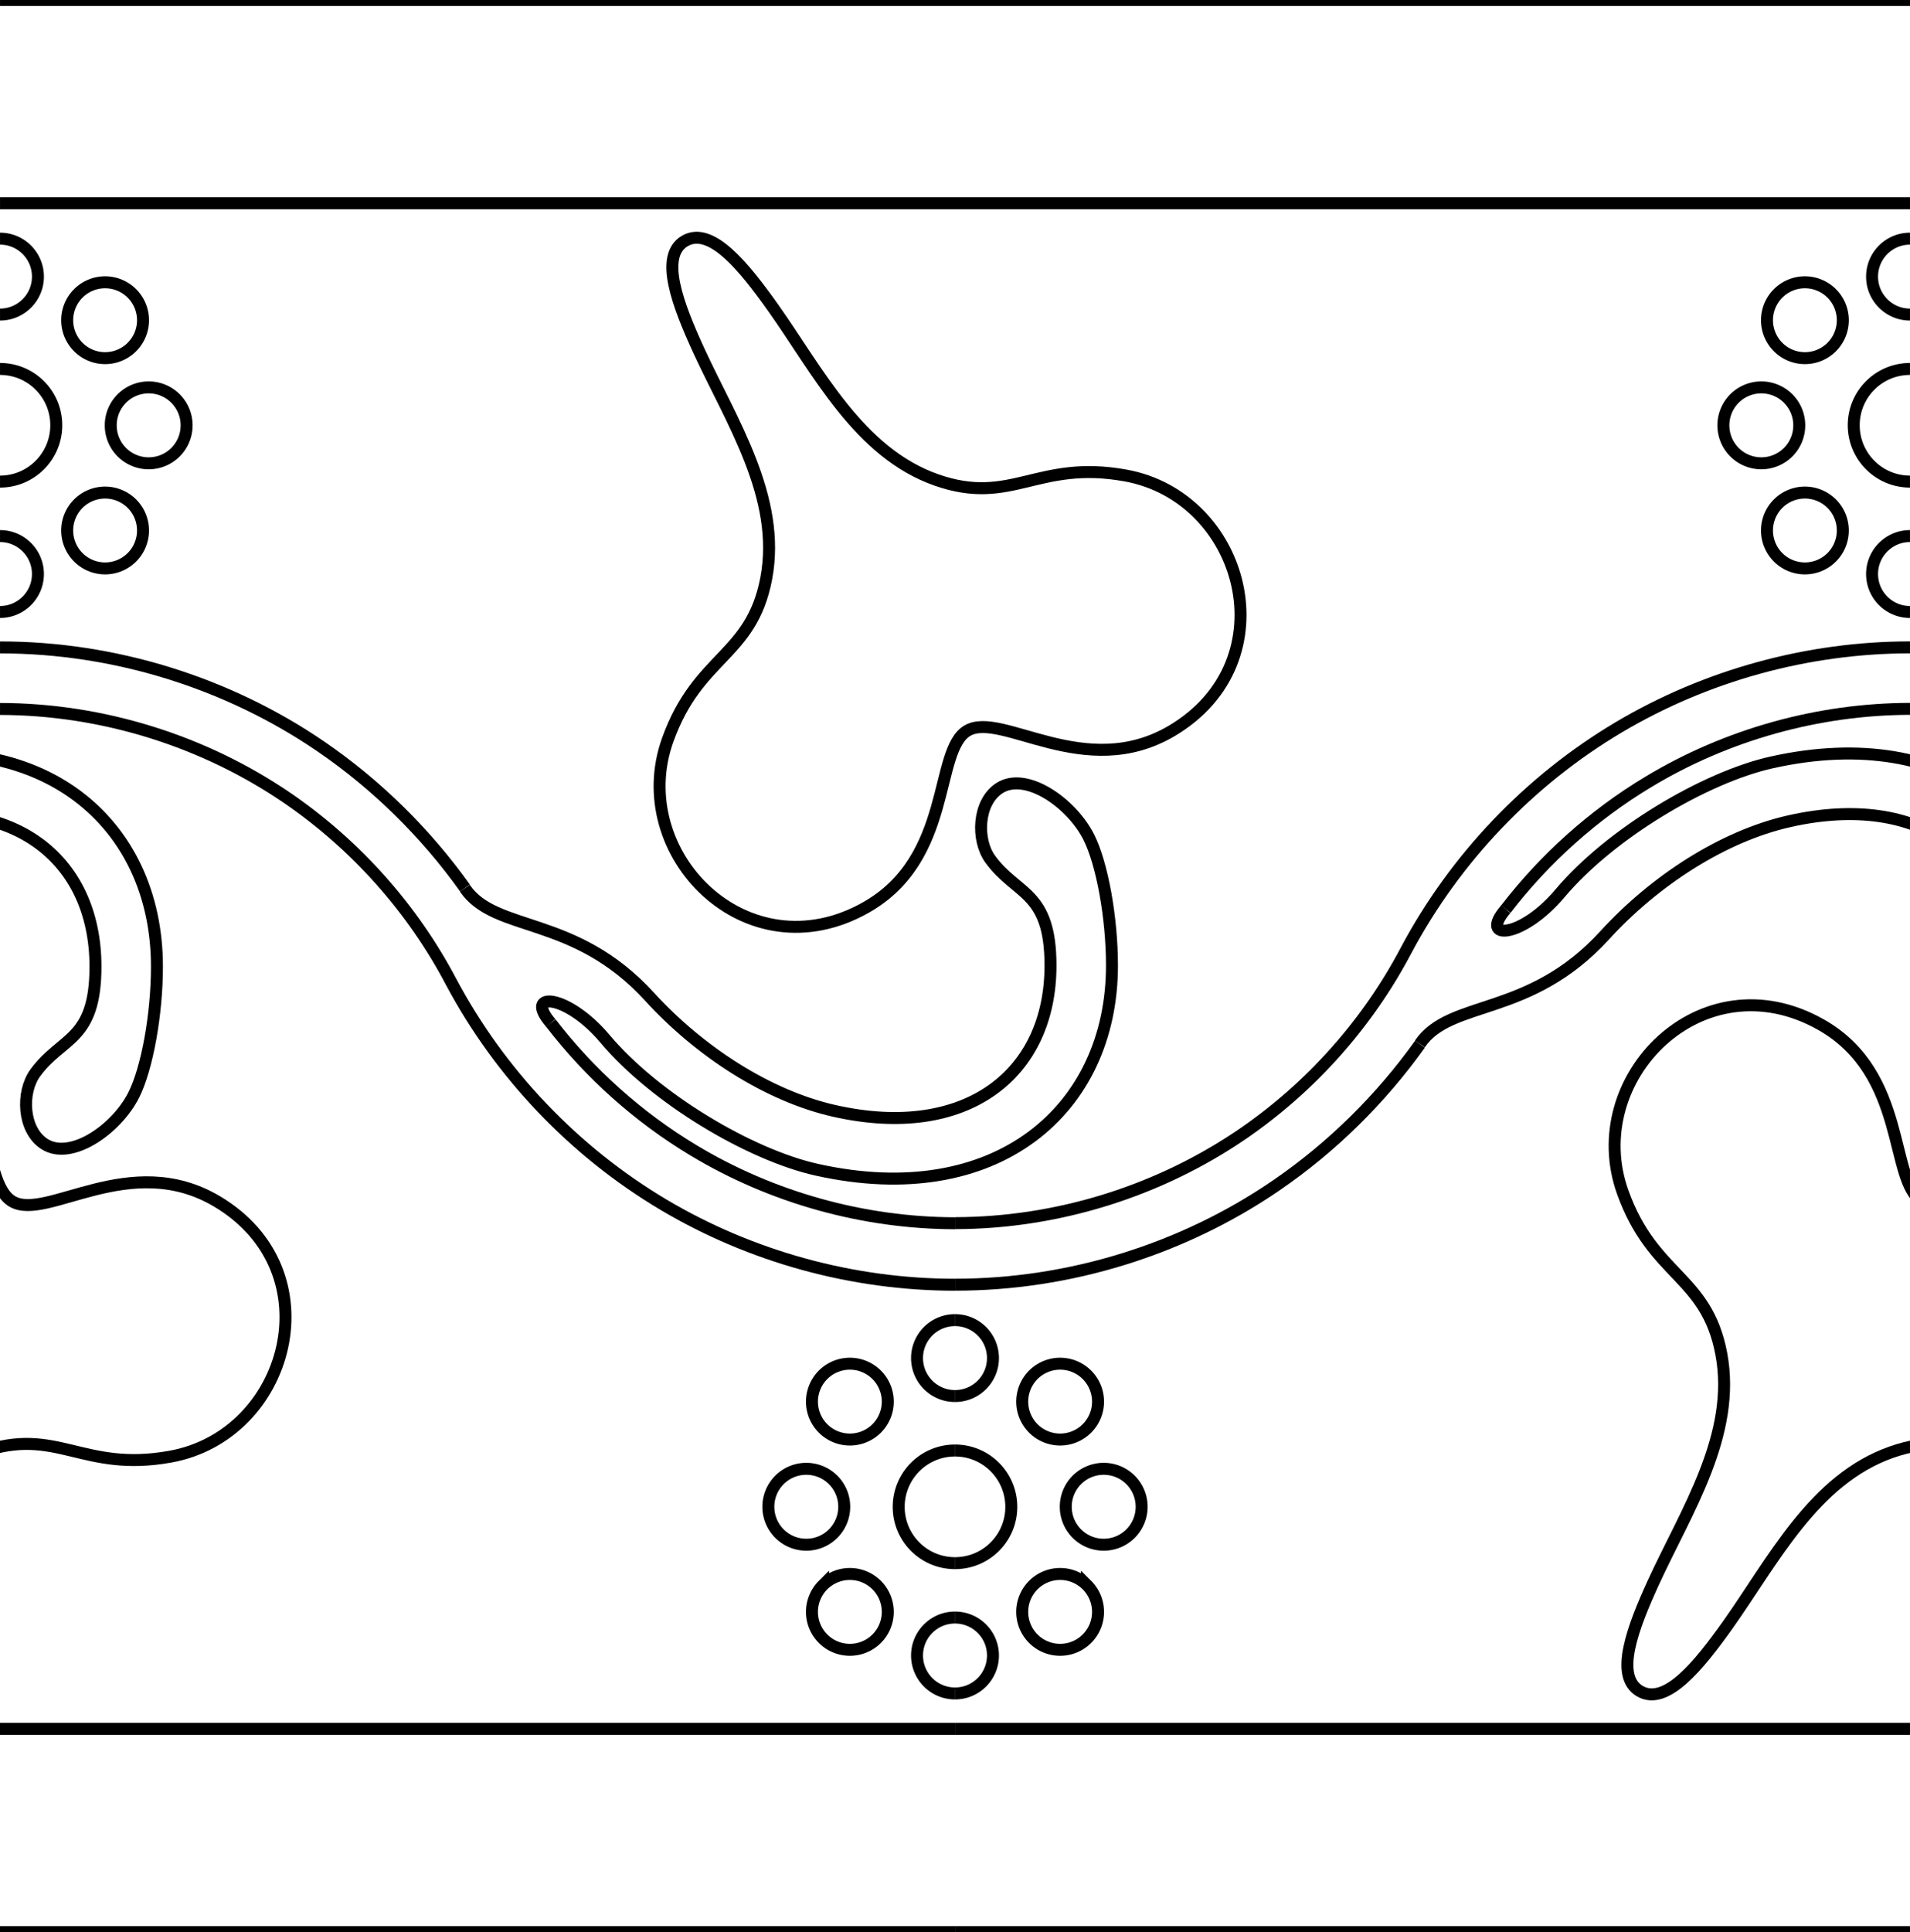 <svg xmlns="http://www.w3.org/2000/svg" xmlns:xlink="http://www.w3.org/1999/xlink" width="150.797" height="152.495" viewBox="0 0 39.898 40.348"><use xlink:href="#a" transform="matrix(1 0 0 -1 19.95 40.348)"/><use xlink:href="#a" transform="matrix(1 0 0 -1 -19.95 40.348)"/><g id="a" fill="none" stroke="#000" stroke-width=".25"><path d="M0 0h39.9M0 4.245h39.9M0 14.805c2.135.003 4.265.667 6.025 1.876 1.42.977 2.597 2.3 3.4 3.826 1.02 1.916 2.572 3.544 4.437 4.652 1.83 1.087 3.958 1.67 6.087 1.67"/><path d="M0 13.52c2.377-.002 4.75.732 6.71 2.074 1.163.797 2.183 1.802 3.003 2.95m1.793 2.82c.817 1.06 1.83 1.967 2.978 2.657 1.64.988 3.55 1.52 5.465 1.524"/><path id="b" d="M0 11.195c.437 0 .792.355.792.792 0 .438-.355.793-.792.793m1.635-1.142a.792.792 0 0 1 0-1.12.792.792 0 0 1 1.12 0 .792.792 0 0 1 0 1.12.792.792 0 0 1-1.12 0zm1.47-1.963a.792.792 0 0 1-.792-.793.792.792 0 0 1 .792-.792.792.792 0 0 1 .793.792.792.792 0 0 1-.793.793zm-.35-2.428a.792.792 0 0 1-1.12 0 .792.792 0 0 1 0-1.12.792.792 0 0 1 1.12 0 .792.792 0 0 1 0 1.12zM0 4.984c.437 0 .792.355.792.793 0 .437-.355.792-.792.792m0 1.136c.65 0 1.175.526 1.175 1.175 0 .65-.526 1.177-1.175 1.177"/><path d="M11.506 21.364c-.58-.672.337-.616 1.13.327 1.055 1.255 3.037 2.427 4.424 2.736 3.756.837 6.168-1.257 6.168-4.265 0-.99-.204-2.124-.484-2.68-.36-.715-1.313-1.38-1.866-1.024-.46.296-.484 1.082-.194 1.482.554.765 1.26.66 1.26 2.223 0 2.253-1.74 3.66-4.515 3.036-1.394-.314-2.82-1.246-3.86-2.384-1.576-1.725-3.22-1.33-3.858-2.266"/><path d="M20.21 15.257c.714-.412 2.454 1.076 4.265.007 2.465-1.457 1.51-4.89-.967-5.335-1.844-.333-2.373.644-3.944.095-1.627-.57-2.475-2.273-3.42-3.605-.603-.848-1.292-1.702-1.837-1.388m5.904 10.225c-.712.412-.293 2.663-2.125 3.696-2.494 1.407-4.99-1.136-4.137-3.504.635-1.765 1.747-1.734 2.057-3.37.32-1.693-.73-3.28-1.413-4.765-.433-.946-.827-1.97-.283-2.284"/><use xlink:href="#b" transform="matrix(-1 0 0 1 39.898 0)"/></g></svg>